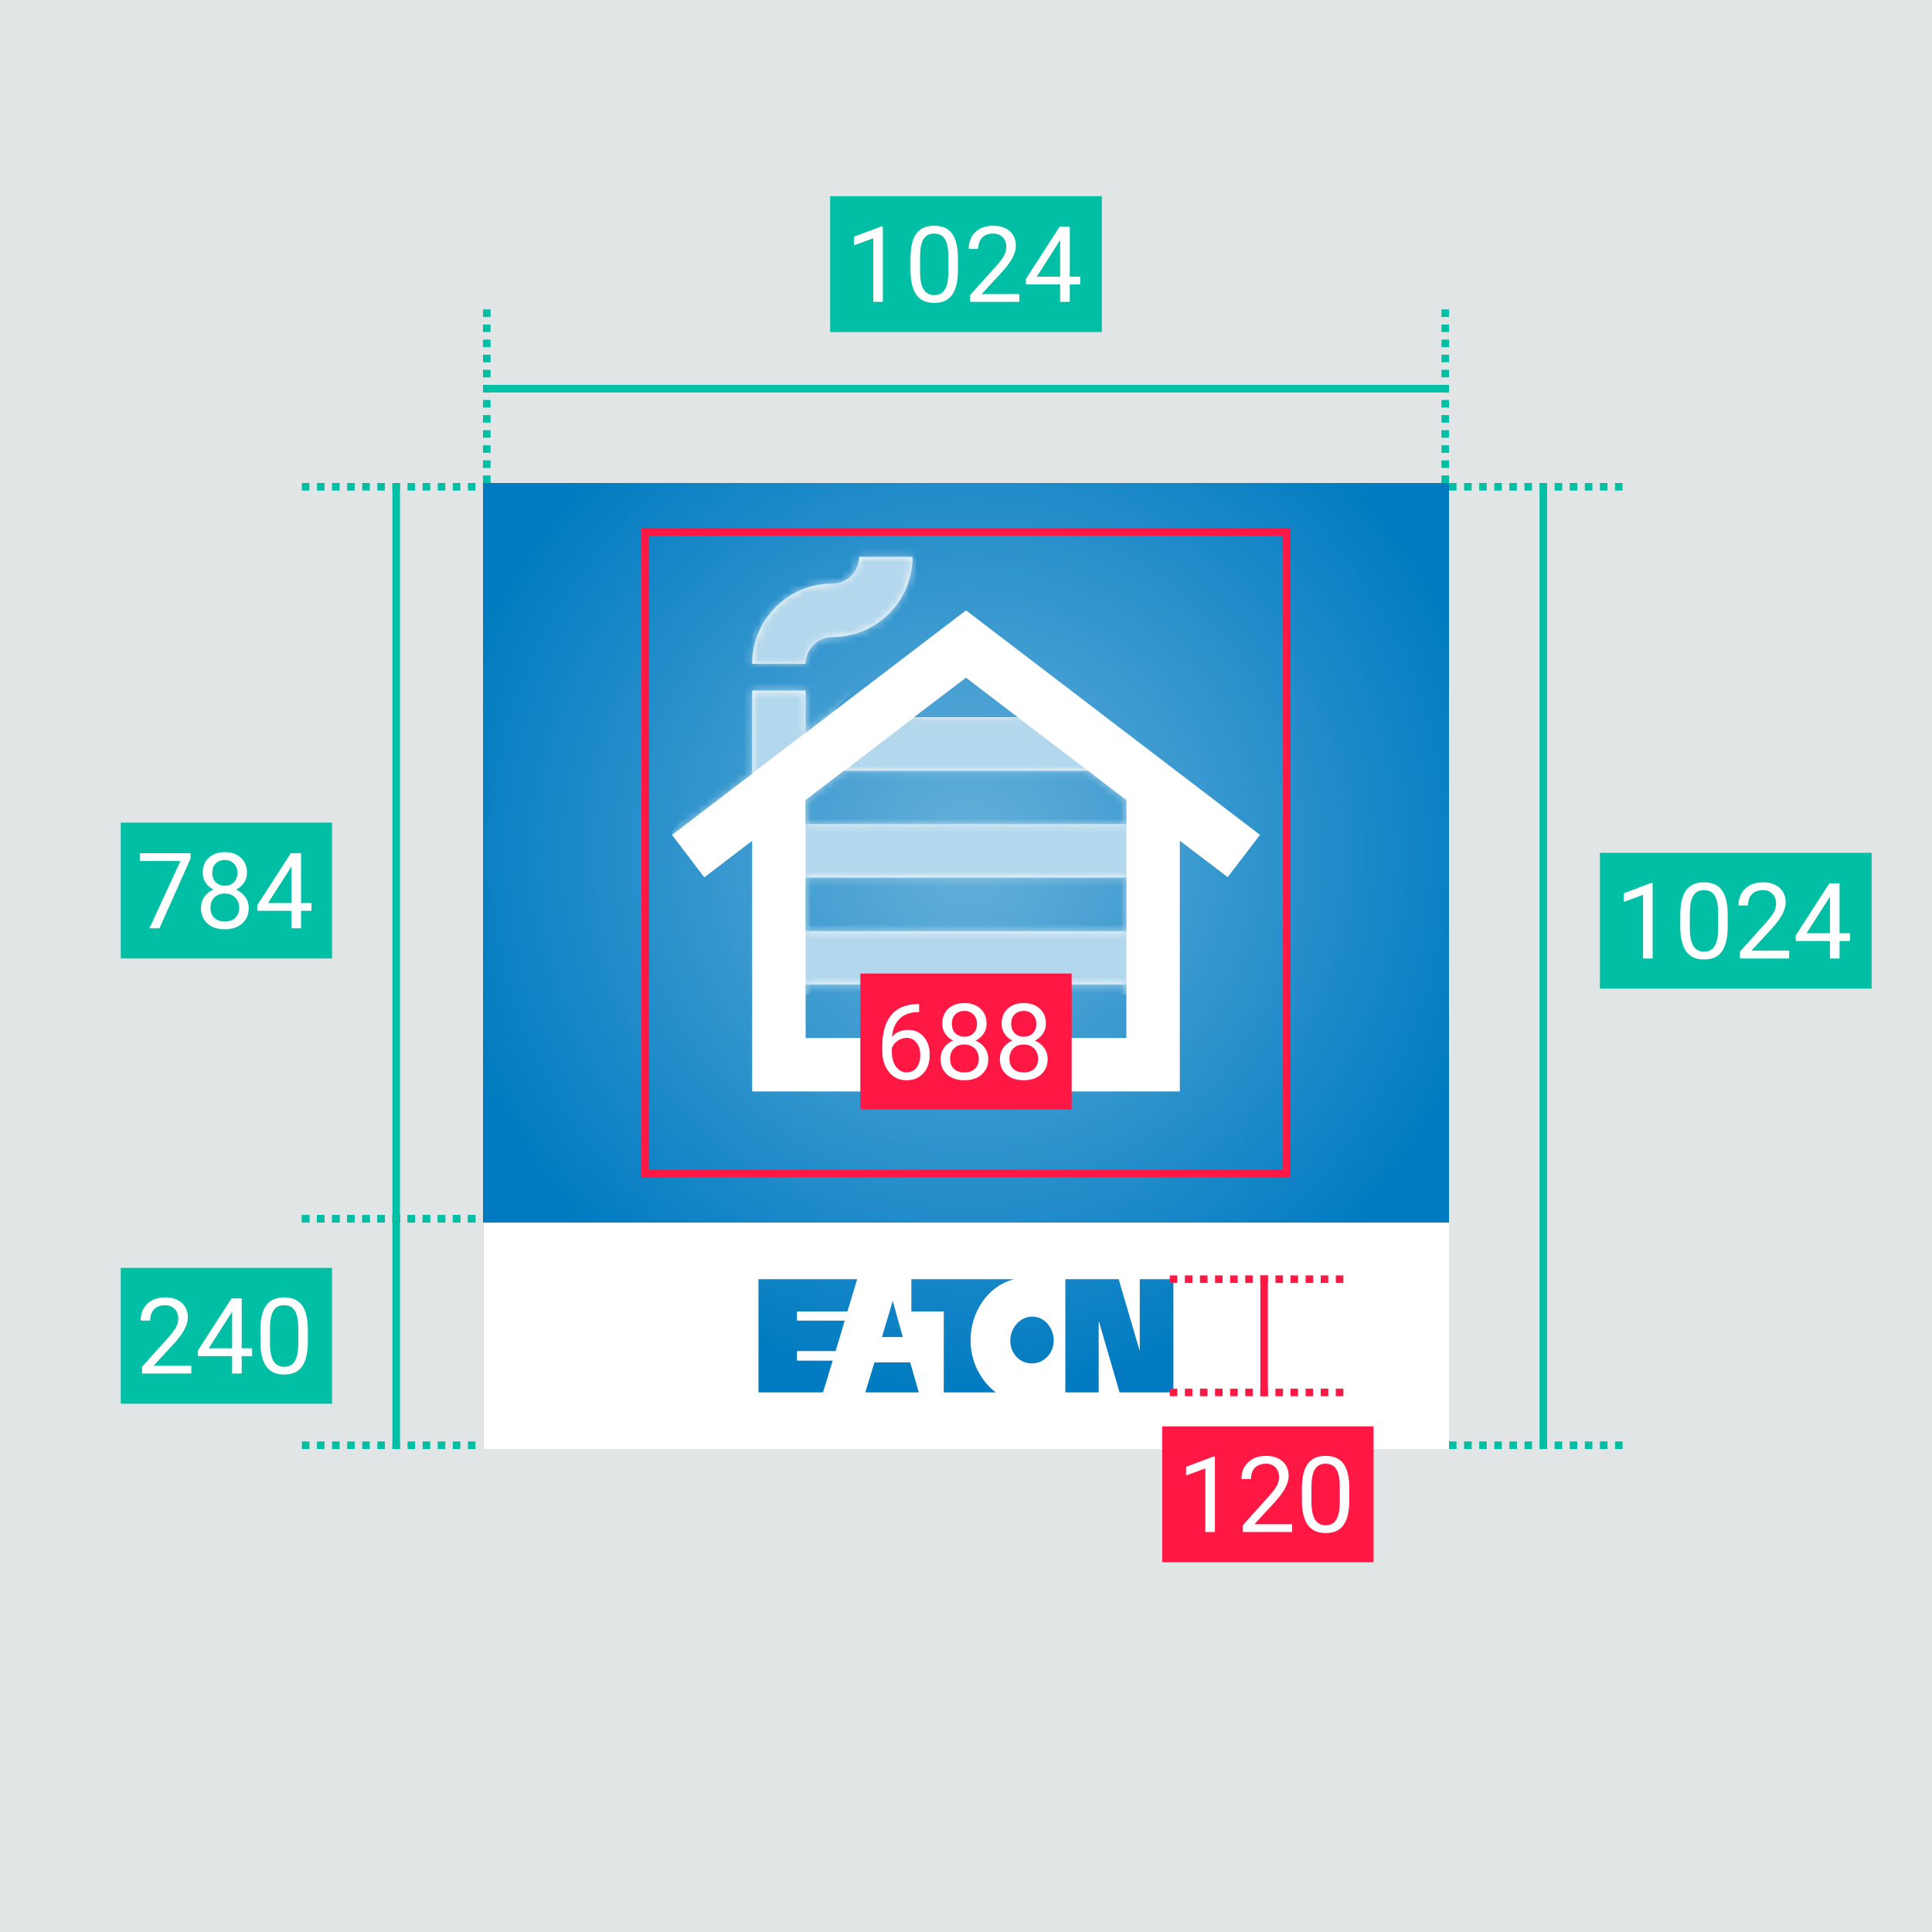 <svg width="256" height="256" viewBox="0 0 256 256" fill="none" xmlns="http://www.w3.org/2000/svg">
<rect width="256" height="256" fill="#E2E5E5"/>
<g clip-path="url(#clip0_5411_314706)">
<path d="M192 64H64V192H192V64Z" fill="#007BC1"/>
<rect width="128" height="30" transform="translate(64.022 162)" fill="white"/>
<path d="M118.294 172.374L119.622 177.166H116.865L118.294 172.374ZM115.869 180.523L114.658 184.497H121.746L120.602 180.523H115.869ZM134.366 169.5H120.761V173.77H125.054V184.499H131.961C131.534 184.235 128.604 181.91 128.604 177.568C128.604 173.957 130.794 170.426 134.367 169.501M136.726 180.659C138.331 180.659 139.62 179.327 139.62 177.643C139.62 175.959 138.413 174.456 136.784 174.456C135.156 174.456 133.867 175.971 133.867 177.643C133.867 179.315 135.072 180.659 136.727 180.659M150.996 178.929L148.234 169.501H141.164V184.5H145.58V175.097H145.611L148.349 184.5H155.479V169.501H151.025V178.929H150.997H150.996ZM109.057 184.5L110.332 180.293H105.601V179.023H110.72L111.935 174.991H105.601V173.77H112.288L113.579 169.5H100.5V184.499H109.058L109.057 184.5Z" fill="#007BC1"/>
<path style="mix-blend-mode:overlay" d="M128.058 183.99C167.371 183.99 199.24 152.121 199.24 112.808C199.24 73.495 167.371 41.625 128.058 41.625C88.745 41.625 56.875 73.495 56.875 112.808C56.875 152.121 88.745 183.99 128.058 183.99Z" fill="url(#paint0_radial_5411_314706)"/>
</g>
<path d="M120.917 73.791C120.917 79.671 116.171 84.416 110.292 84.416C108.344 84.416 106.75 86.01 106.75 87.958H99.667C99.667 82.079 104.413 77.333 110.292 77.333C112.24 77.333 113.833 75.739 113.833 73.791H120.917ZM128 80.875L106.75 97.096V91.5H99.667V102.514L89.042 110.625L93.327 116.256L99.667 111.404V144.625H156.333V111.404L162.673 116.221L166.958 110.625L128 80.875ZM134.871 95.041H121.094L128 89.8L134.871 95.041ZM111.85 102.125H144.15L149.25 106.021V109.208H106.75V106.021L111.85 102.125ZM149.25 116.292V123.375H106.75V116.292H149.25ZM106.75 137.542V130.458H149.25V137.542H106.75Z" fill="white"/>
<mask id="mask0_5411_314706" style="mask-type:alpha" maskUnits="userSpaceOnUse" x="89" y="73" width="78" height="72">
<path d="M120.917 73.791C120.917 79.671 116.171 84.416 110.292 84.416C108.344 84.416 106.75 86.01 106.75 87.958H99.667C99.667 82.079 104.413 77.333 110.292 77.333C112.24 77.333 113.833 75.739 113.833 73.791H120.917ZM128 80.875L106.75 97.096V91.5H99.667V102.514L89.042 110.625L93.327 116.256L99.667 111.404V144.625H156.333V111.404L162.673 116.221L166.958 110.625L128 80.875ZM134.871 95.041H121.094L128 89.8L134.871 95.041ZM111.85 102.125H144.15L149.25 106.021V109.208H106.75V106.021L111.85 102.125ZM149.25 116.292V123.375H106.75V116.292H149.25ZM106.75 137.542V130.458H149.25V137.542H106.75Z" fill="white"/>
</mask>
<g mask="url(#mask0_5411_314706)">
<path d="M106.75 106.062L121.125 95.062H134.875L149.25 106V131.75H106.75V106.062Z" fill="#B3D7EC"/>
<path d="M110.375 94.312L89 110.625L102 72.375H129.938L110.375 94.312Z" fill="#B3D7EC"/>
</g>
<rect x="85.5" y="70.5" width="85" height="85" stroke="#FF1844"/>
<rect width="28" height="18" transform="translate(114 129)" fill="#FF1844"/>
<path d="M121.79 133.04V134.113H121.558C120.573 134.132 119.789 134.423 119.206 134.988C118.623 135.553 118.285 136.349 118.194 137.374C118.718 136.772 119.434 136.472 120.341 136.472C121.207 136.472 121.897 136.777 122.412 137.388C122.932 137.998 123.191 138.787 123.191 139.753C123.191 140.778 122.911 141.599 122.351 142.214C121.795 142.829 121.047 143.137 120.108 143.137C119.156 143.137 118.383 142.772 117.791 142.043C117.199 141.309 116.902 140.366 116.902 139.213V138.728C116.902 136.896 117.292 135.496 118.071 134.53C118.855 133.56 120.02 133.063 121.564 133.04H121.79ZM120.129 137.524C119.696 137.524 119.297 137.654 118.933 137.914C118.568 138.174 118.315 138.5 118.174 138.892V139.356C118.174 140.177 118.358 140.838 118.728 141.339C119.097 141.84 119.557 142.091 120.108 142.091C120.678 142.091 121.125 141.881 121.448 141.462C121.776 141.043 121.94 140.493 121.94 139.814C121.94 139.131 121.774 138.579 121.441 138.16C121.113 137.736 120.676 137.524 120.129 137.524ZM130.725 135.645C130.725 136.141 130.592 136.583 130.328 136.971C130.068 137.358 129.715 137.661 129.269 137.88C129.788 138.103 130.198 138.429 130.499 138.857C130.804 139.286 130.957 139.771 130.957 140.313C130.957 141.175 130.665 141.861 130.082 142.371C129.503 142.882 128.74 143.137 127.792 143.137C126.835 143.137 126.067 142.882 125.488 142.371C124.914 141.856 124.627 141.17 124.627 140.313C124.627 139.776 124.773 139.29 125.064 138.857C125.361 138.424 125.769 138.096 126.288 137.873C125.846 137.654 125.497 137.351 125.242 136.964C124.987 136.576 124.859 136.137 124.859 135.645C124.859 134.806 125.128 134.141 125.666 133.648C126.204 133.156 126.912 132.91 127.792 132.91C128.667 132.91 129.373 133.156 129.911 133.648C130.453 134.141 130.725 134.806 130.725 135.645ZM129.692 140.286C129.692 139.73 129.515 139.277 129.159 138.926C128.808 138.575 128.348 138.399 127.778 138.399C127.209 138.399 126.751 138.573 126.404 138.919C126.062 139.265 125.892 139.721 125.892 140.286C125.892 140.851 126.058 141.296 126.391 141.619C126.728 141.943 127.195 142.104 127.792 142.104C128.384 142.104 128.849 141.943 129.187 141.619C129.524 141.291 129.692 140.847 129.692 140.286ZM127.792 133.949C127.295 133.949 126.892 134.104 126.582 134.414C126.277 134.719 126.124 135.136 126.124 135.665C126.124 136.171 126.274 136.581 126.575 136.896C126.881 137.205 127.286 137.36 127.792 137.36C128.298 137.36 128.701 137.205 129.002 136.896C129.307 136.581 129.46 136.171 129.46 135.665C129.46 135.159 129.303 134.747 128.988 134.428C128.674 134.109 128.275 133.949 127.792 133.949ZM138.586 135.645C138.586 136.141 138.454 136.583 138.189 136.971C137.93 137.358 137.576 137.661 137.13 137.88C137.649 138.103 138.06 138.429 138.36 138.857C138.666 139.286 138.818 139.771 138.818 140.313C138.818 141.175 138.527 141.861 137.943 142.371C137.365 142.882 136.601 143.137 135.653 143.137C134.696 143.137 133.928 142.882 133.35 142.371C132.775 141.856 132.488 141.17 132.488 140.313C132.488 139.776 132.634 139.29 132.926 138.857C133.222 138.424 133.63 138.096 134.149 137.873C133.707 137.654 133.359 137.351 133.104 136.964C132.848 136.576 132.721 136.137 132.721 135.645C132.721 134.806 132.99 134.141 133.527 133.648C134.065 133.156 134.774 132.91 135.653 132.91C136.528 132.91 137.235 133.156 137.772 133.648C138.315 134.141 138.586 134.806 138.586 135.645ZM137.554 140.286C137.554 139.73 137.376 139.277 137.021 138.926C136.67 138.575 136.209 138.399 135.64 138.399C135.07 138.399 134.612 138.573 134.266 138.919C133.924 139.265 133.753 139.721 133.753 140.286C133.753 140.851 133.919 141.296 134.252 141.619C134.589 141.943 135.056 142.104 135.653 142.104C136.246 142.104 136.711 141.943 137.048 141.619C137.385 141.291 137.554 140.847 137.554 140.286ZM135.653 133.949C135.157 133.949 134.753 134.104 134.443 134.414C134.138 134.719 133.985 135.136 133.985 135.665C133.985 136.171 134.136 136.581 134.437 136.896C134.742 137.205 135.147 137.36 135.653 137.36C136.159 137.36 136.562 137.205 136.863 136.896C137.169 136.581 137.321 136.171 137.321 135.665C137.321 135.159 137.164 134.747 136.85 134.428C136.535 134.109 136.136 133.949 135.653 133.949Z" fill="white"/>
<line x1="155" y1="169.5" x2="179" y2="169.5" stroke="#FF1844" stroke-dasharray="1 1"/>
<line x1="155" y1="184.5" x2="179" y2="184.5" stroke="#FF1844" stroke-dasharray="1 1"/>
<line x1="167.5" y1="169" x2="167.5" y2="185" stroke="#FF1844"/>
<rect width="28" height="18" transform="translate(154 189)" fill="#FF1844"/>
<path d="M160.983 203H159.712V194.571L157.162 195.508V194.359L160.785 192.999H160.983V203ZM171.21 203H164.688V202.091L168.134 198.263C168.644 197.684 168.995 197.215 169.187 196.854C169.382 196.49 169.48 196.114 169.48 195.727C169.48 195.207 169.323 194.781 169.009 194.448C168.694 194.116 168.275 193.949 167.751 193.949C167.122 193.949 166.632 194.129 166.281 194.489C165.935 194.845 165.762 195.341 165.762 195.979H164.497C164.497 195.063 164.791 194.323 165.379 193.758C165.971 193.193 166.762 192.91 167.751 192.91C168.676 192.91 169.408 193.154 169.945 193.642C170.483 194.125 170.752 194.77 170.752 195.576C170.752 196.556 170.128 197.723 168.879 199.076L166.213 201.968H171.21V203ZM178.791 198.755C178.791 200.236 178.538 201.337 178.032 202.057C177.526 202.777 176.736 203.137 175.66 203.137C174.598 203.137 173.812 202.786 173.302 202.084C172.791 201.378 172.527 200.325 172.509 198.926V197.237C172.509 195.774 172.762 194.688 173.268 193.977C173.773 193.266 174.566 192.91 175.646 192.91C176.717 192.91 177.506 193.254 178.012 193.942C178.518 194.626 178.777 195.683 178.791 197.114V198.755ZM177.526 197.025C177.526 195.954 177.376 195.175 177.075 194.688C176.774 194.195 176.298 193.949 175.646 193.949C174.999 193.949 174.528 194.193 174.231 194.681C173.935 195.168 173.783 195.918 173.773 196.93V198.953C173.773 200.029 173.928 200.824 174.238 201.339C174.553 201.849 175.027 202.104 175.66 202.104C176.285 202.104 176.747 201.863 177.048 201.38C177.353 200.897 177.513 200.136 177.526 199.097V197.025Z" fill="white"/>
<rect width="36" height="18" transform="translate(110 26)" fill="#01BFA5"/>
<path d="M116.983 40H115.712V31.571L113.162 32.508V31.359L116.785 29.999H116.983V40ZM126.93 35.755C126.93 37.236 126.677 38.337 126.171 39.057C125.665 39.777 124.874 40.137 123.799 40.137C122.737 40.137 121.951 39.786 121.44 39.084C120.93 38.378 120.666 37.325 120.647 35.926V34.237C120.647 32.774 120.9 31.688 121.406 30.977C121.912 30.266 122.705 29.91 123.785 29.91C124.856 29.91 125.645 30.254 126.15 30.942C126.656 31.626 126.916 32.683 126.93 34.114V35.755ZM125.665 34.025C125.665 32.954 125.515 32.175 125.214 31.688C124.913 31.195 124.437 30.949 123.785 30.949C123.138 30.949 122.666 31.193 122.37 31.681C122.074 32.168 121.921 32.918 121.912 33.93V35.953C121.912 37.029 122.067 37.824 122.377 38.339C122.691 38.849 123.165 39.105 123.799 39.105C124.423 39.105 124.886 38.863 125.187 38.38C125.492 37.897 125.651 37.136 125.665 36.097V34.025ZM135.071 40H128.55V39.091L131.995 35.263C132.506 34.684 132.856 34.215 133.048 33.855C133.244 33.49 133.342 33.114 133.342 32.727C133.342 32.207 133.185 31.781 132.87 31.448C132.556 31.116 132.136 30.949 131.612 30.949C130.983 30.949 130.493 31.129 130.143 31.489C129.796 31.845 129.623 32.342 129.623 32.98H128.358C128.358 32.063 128.652 31.323 129.24 30.758C129.833 30.193 130.623 29.91 131.612 29.91C132.537 29.91 133.269 30.154 133.807 30.642C134.344 31.125 134.613 31.77 134.613 32.576C134.613 33.556 133.989 34.723 132.74 36.076L130.074 38.968H135.071V40ZM141.75 36.657H143.131V37.69H141.75V40H140.479V37.69H135.946V36.944L140.403 30.047H141.75V36.657ZM137.382 36.657H140.479V31.776L140.328 32.05L137.382 36.657Z" fill="white"/>
<rect width="28" height="18" transform="translate(16 109)" fill="#01BFA5"/>
<path d="M25.253 113.758L21.131 123H19.805L23.913 114.086H18.526V113.047H25.253V113.758ZM32.725 115.645C32.725 116.141 32.592 116.583 32.328 116.971C32.068 117.358 31.715 117.661 31.269 117.88C31.788 118.103 32.198 118.429 32.499 118.857C32.804 119.286 32.957 119.771 32.957 120.313C32.957 121.175 32.665 121.861 32.082 122.371C31.503 122.882 30.74 123.137 29.792 123.137C28.835 123.137 28.067 122.882 27.488 122.371C26.914 121.856 26.627 121.17 26.627 120.313C26.627 119.776 26.773 119.29 27.064 118.857C27.361 118.424 27.769 118.096 28.288 117.873C27.846 117.654 27.497 117.351 27.242 116.964C26.987 116.576 26.859 116.137 26.859 115.645C26.859 114.806 27.128 114.141 27.666 113.648C28.204 113.156 28.912 112.91 29.792 112.91C30.667 112.91 31.373 113.156 31.911 113.648C32.453 114.141 32.725 114.806 32.725 115.645ZM31.692 120.286C31.692 119.73 31.515 119.277 31.159 118.926C30.808 118.575 30.348 118.399 29.778 118.399C29.209 118.399 28.751 118.573 28.404 118.919C28.062 119.265 27.892 119.721 27.892 120.286C27.892 120.851 28.058 121.296 28.391 121.619C28.728 121.943 29.195 122.104 29.792 122.104C30.384 122.104 30.849 121.943 31.186 121.619C31.524 121.291 31.692 120.847 31.692 120.286ZM29.792 113.949C29.295 113.949 28.892 114.104 28.582 114.414C28.277 114.719 28.124 115.136 28.124 115.665C28.124 116.171 28.274 116.581 28.575 116.896C28.881 117.205 29.286 117.36 29.792 117.36C30.298 117.36 30.701 117.205 31.002 116.896C31.307 116.581 31.46 116.171 31.46 115.665C31.46 115.159 31.303 114.747 30.988 114.428C30.674 114.109 30.275 113.949 29.792 113.949ZM39.889 119.657H41.27V120.689H39.889V123H38.617V120.689H34.085V119.944L38.542 113.047H39.889V119.657ZM35.52 119.657H38.617V114.776L38.467 115.05L35.52 119.657Z" fill="white"/>
<rect width="28" height="18" transform="translate(16 168)" fill="#01BFA5"/>
<path d="M25.349 182H18.827V181.091L22.273 177.263C22.783 176.684 23.134 176.215 23.325 175.854C23.521 175.49 23.619 175.114 23.619 174.727C23.619 174.207 23.462 173.781 23.148 173.448C22.833 173.116 22.414 172.949 21.89 172.949C21.261 172.949 20.771 173.129 20.42 173.489C20.074 173.845 19.9 174.341 19.9 174.979H18.636C18.636 174.063 18.93 173.323 19.518 172.758C20.11 172.193 20.901 171.91 21.89 171.91C22.815 171.91 23.546 172.154 24.084 172.642C24.622 173.125 24.891 173.77 24.891 174.576C24.891 175.556 24.266 176.723 23.018 178.076L20.352 180.968H25.349V182ZM32.027 178.657H33.408V179.689H32.027V182H30.756V179.689H26.224V178.944L30.681 172.047H32.027V178.657ZM27.659 178.657H30.756V173.776L30.605 174.05L27.659 178.657ZM40.791 177.755C40.791 179.236 40.538 180.337 40.032 181.057C39.526 181.777 38.736 182.137 37.66 182.137C36.598 182.137 35.812 181.786 35.302 181.084C34.791 180.378 34.527 179.325 34.509 177.926V176.237C34.509 174.774 34.762 173.688 35.268 172.977C35.773 172.266 36.566 171.91 37.647 171.91C38.717 171.91 39.506 172.254 40.012 172.942C40.518 173.626 40.777 174.683 40.791 176.114V177.755ZM39.526 176.025C39.526 174.954 39.376 174.175 39.075 173.688C38.774 173.195 38.298 172.949 37.647 172.949C36.999 172.949 36.528 173.193 36.231 173.681C35.935 174.168 35.783 174.918 35.773 175.93V177.953C35.773 179.029 35.928 179.824 36.238 180.339C36.553 180.849 37.027 181.104 37.66 181.104C38.285 181.104 38.747 180.863 39.048 180.38C39.353 179.897 39.513 179.136 39.526 178.097V176.025Z" fill="white"/>
<line x1="192" y1="64.5" x2="216" y2="64.5" stroke="#01BFA5" stroke-dasharray="1 1"/>
<line x1="192" y1="191.5" x2="216" y2="191.5" stroke="#01BFA5" stroke-dasharray="1 1"/>
<line x1="204.5" y1="64" x2="204.5" y2="192" stroke="#01BFA5"/>
<line x1="64.5" y1="64" x2="64.5" y2="40" stroke="#01BFA5" stroke-dasharray="1 1"/>
<line x1="191.5" y1="64" x2="191.5" y2="40" stroke="#01BFA5" stroke-dasharray="1 1"/>
<line x1="64" y1="51.5" x2="192" y2="51.5" stroke="#01BFA5"/>
<line x1="40" y1="64.5" x2="64" y2="64.5" stroke="#01BFA5" stroke-dasharray="1 1"/>
<line x1="40" y1="161.5" x2="64" y2="161.5" stroke="#01BFA5" stroke-dasharray="1 1"/>
<line x1="52.5" y1="64" x2="52.5" y2="162" stroke="#01BFA5"/>
<line x1="40" y1="161.5" x2="64" y2="161.5" stroke="#01BFA5" stroke-dasharray="1 1"/>
<line x1="40" y1="191.5" x2="64" y2="191.5" stroke="#01BFA5" stroke-dasharray="1 1"/>
<line x1="52.5" y1="161" x2="52.5" y2="192" stroke="#01BFA5"/>
<rect width="36" height="18" transform="translate(212 113)" fill="#01BFA5"/>
<path d="M218.983 127H217.712V118.571L215.162 119.508V118.359L218.785 116.999H218.983V127ZM228.93 122.755C228.93 124.236 228.677 125.337 228.171 126.057C227.665 126.777 226.874 127.137 225.799 127.137C224.737 127.137 223.951 126.786 223.44 126.084C222.93 125.378 222.666 124.325 222.647 122.926V121.237C222.647 119.774 222.9 118.688 223.406 117.977C223.912 117.266 224.705 116.91 225.785 116.91C226.856 116.91 227.645 117.254 228.15 117.942C228.656 118.626 228.916 119.683 228.93 121.114V122.755ZM227.665 121.025C227.665 119.954 227.515 119.175 227.214 118.688C226.913 118.195 226.437 117.949 225.785 117.949C225.138 117.949 224.666 118.193 224.37 118.681C224.074 119.168 223.921 119.918 223.912 120.93V122.953C223.912 124.029 224.067 124.824 224.377 125.339C224.691 125.849 225.165 126.104 225.799 126.104C226.423 126.104 226.886 125.863 227.187 125.38C227.492 124.897 227.651 124.136 227.665 123.097V121.025ZM237.071 127H230.55V126.091L233.995 122.263C234.506 121.684 234.856 121.215 235.048 120.854C235.244 120.49 235.342 120.114 235.342 119.727C235.342 119.207 235.185 118.781 234.87 118.448C234.556 118.116 234.136 117.949 233.612 117.949C232.983 117.949 232.493 118.129 232.143 118.489C231.796 118.845 231.623 119.341 231.623 119.979H230.358C230.358 119.063 230.652 118.323 231.24 117.758C231.833 117.193 232.623 116.91 233.612 116.91C234.537 116.91 235.269 117.154 235.807 117.642C236.344 118.125 236.613 118.77 236.613 119.576C236.613 120.556 235.989 121.723 234.74 123.076L232.074 125.968H237.071V127ZM243.75 123.657H245.131V124.689H243.75V127H242.479V124.689H237.946V123.944L242.403 117.047H243.75V123.657ZM239.382 123.657H242.479V118.776L242.328 119.05L239.382 123.657Z" fill="white"/>
<defs>
<radialGradient id="paint0_radial_5411_314706" cx="0" cy="0" r="1" gradientUnits="userSpaceOnUse" gradientTransform="translate(128.335 113.004) scale(71.353 71.353)">
<stop stop-color="white" stop-opacity="0.4"/>
<stop offset="1" stop-color="white" stop-opacity="0"/>
</radialGradient>
<clipPath id="clip0_5411_314706">
<rect width="128" height="128" fill="white" transform="translate(64 64)"/>
</clipPath>
</defs>
</svg>
